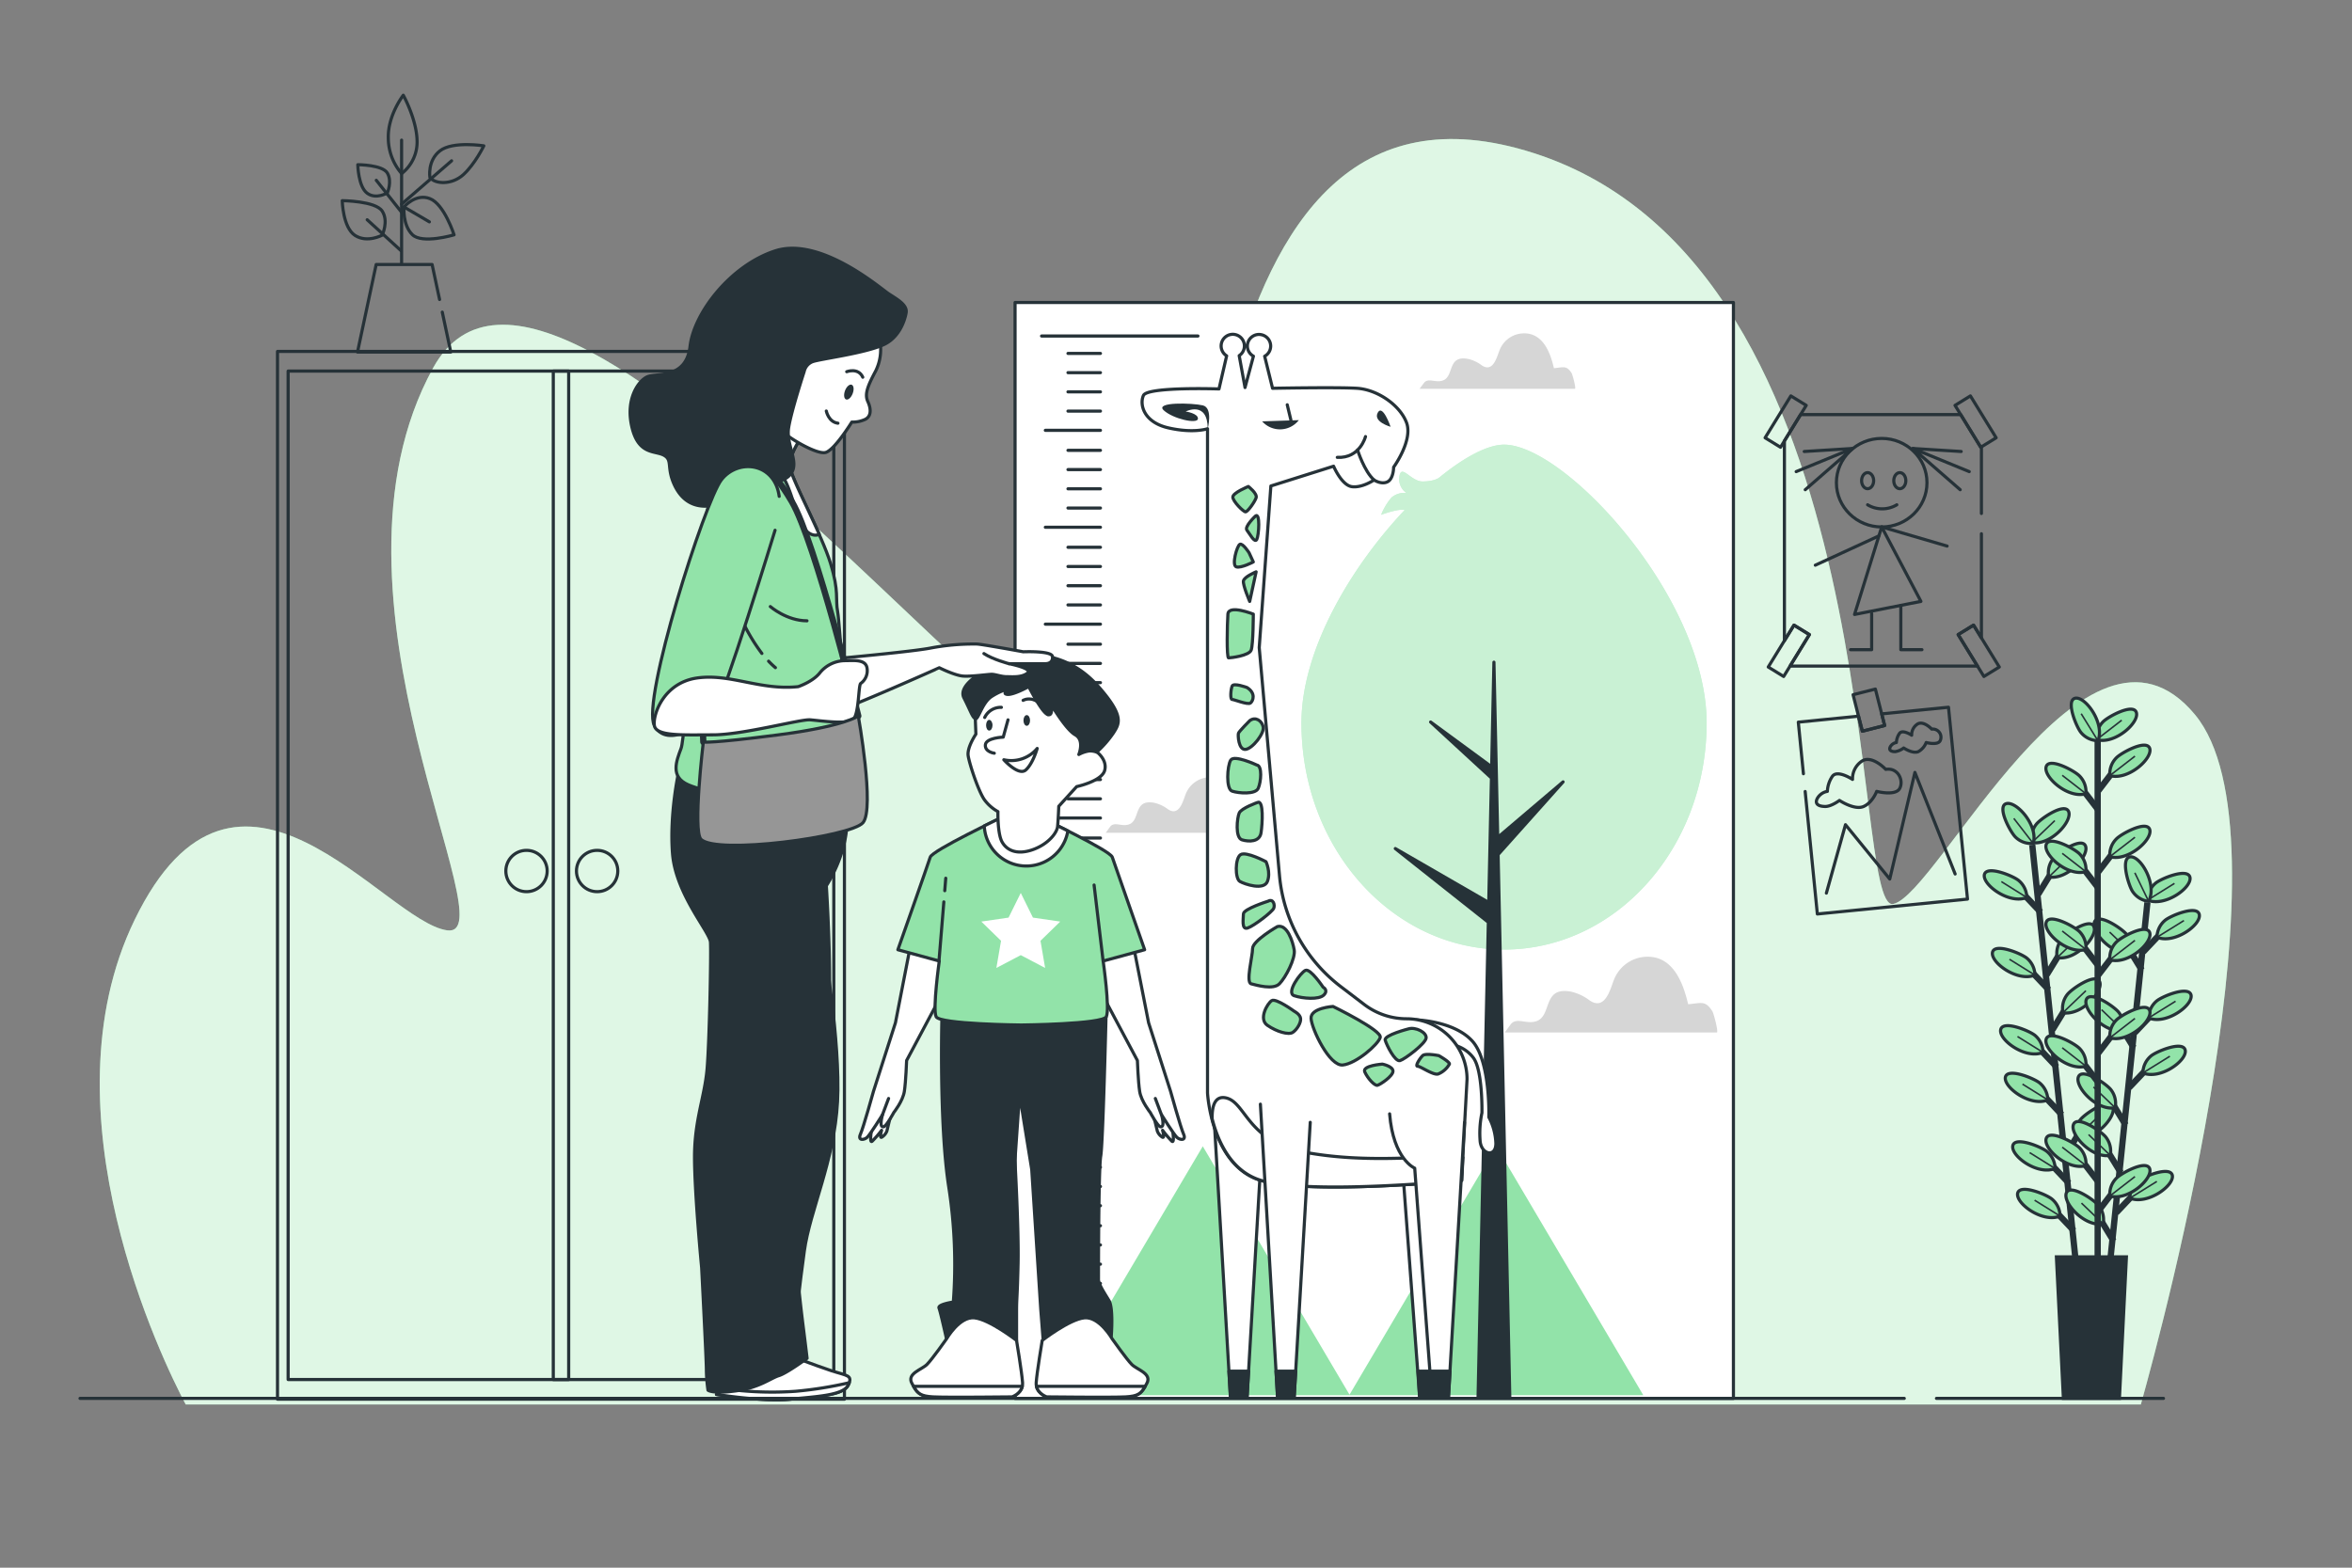 <svg xmlns="http://www.w3.org/2000/svg" viewBox="0 0 750 500"><rect x="0" y="0" width="750" height="500" fill="#808080" stroke="none"/><g id="background-simple"><path d="M682.67,447.93c7.6-27.17,49-181.79,17.26-220-34.79-42-81.87,57.31-96.2,60.38s0-202.63-114.62-239.47S386.77,212.55,368.35,248.37,178,44.72,138.09,117.38s24.56,182.16,4.47,179.34-66.9-70.86-99.64-3.32C13.08,354.94,52,434.3,59.21,447.93Z" style="fill:#92E3A9"></path><path d="M682.67,447.93c7.6-27.17,49-181.79,17.26-220-34.79-42-81.87,57.31-96.2,60.38s0-202.63-114.62-239.47S386.77,212.55,368.35,248.37,178,44.72,138.09,117.38s24.56,182.16,4.47,179.34-66.9-70.86-99.64-3.32C13.08,354.94,52,434.3,59.21,447.93Z" style="fill:#fff;opacity:0.7"></path></g><g id="height-meter"><rect x="323.68" y="96.48" width="229.07" height="349.52" style="fill:#fff;stroke:#263238;stroke-linecap:round;stroke-linejoin:round"></rect><line x1="382" y1="107.17" x2="332.13" y2="107.17" style="fill:none;stroke:#263238;stroke-linecap:round;stroke-linejoin:round"></line><line x1="340.55" y1="112.72" x2="350.91" y2="112.72" style="fill:none;stroke:#263238;stroke-linecap:round;stroke-linejoin:round"></line><line x1="340.55" y1="118.85" x2="350.91" y2="118.85" style="fill:none;stroke:#263238;stroke-linecap:round;stroke-linejoin:round"></line><line x1="340.55" y1="124.98" x2="350.91" y2="124.98" style="fill:none;stroke:#263238;stroke-linecap:round;stroke-linejoin:round"></line><line x1="340.55" y1="131.12" x2="350.91" y2="131.12" style="fill:none;stroke:#263238;stroke-linecap:round;stroke-linejoin:round"></line><line x1="333.33" y1="137.25" x2="350.91" y2="137.25" style="fill:none;stroke:#263238;stroke-linecap:round;stroke-linejoin:round"></line><line x1="340.55" y1="143.63" x2="350.91" y2="143.63" style="fill:none;stroke:#263238;stroke-linecap:round;stroke-linejoin:round"></line><line x1="340.55" y1="149.77" x2="350.91" y2="149.77" style="fill:none;stroke:#263238;stroke-linecap:round;stroke-linejoin:round"></line><line x1="340.55" y1="155.9" x2="350.91" y2="155.9" style="fill:none;stroke:#263238;stroke-linecap:round;stroke-linejoin:round"></line><line x1="340.55" y1="162.03" x2="350.91" y2="162.03" style="fill:none;stroke:#263238;stroke-linecap:round;stroke-linejoin:round"></line><line x1="333.33" y1="168.16" x2="350.91" y2="168.16" style="fill:none;stroke:#263238;stroke-linecap:round;stroke-linejoin:round"></line><line x1="340.55" y1="174.55" x2="350.91" y2="174.55" style="fill:none;stroke:#263238;stroke-linecap:round;stroke-linejoin:round"></line><line x1="340.55" y1="180.68" x2="350.91" y2="180.68" style="fill:none;stroke:#263238;stroke-linecap:round;stroke-linejoin:round"></line><line x1="340.55" y1="186.81" x2="350.91" y2="186.81" style="fill:none;stroke:#263238;stroke-linecap:round;stroke-linejoin:round"></line><line x1="340.55" y1="192.94" x2="350.91" y2="192.94" style="fill:none;stroke:#263238;stroke-linecap:round;stroke-linejoin:round"></line><line x1="333.33" y1="199.07" x2="350.91" y2="199.07" style="fill:none;stroke:#263238;stroke-linecap:round;stroke-linejoin:round"></line><line x1="340.55" y1="205.46" x2="350.91" y2="205.46" style="fill:none;stroke:#263238;stroke-linecap:round;stroke-linejoin:round"></line><line x1="340.55" y1="211.59" x2="350.91" y2="211.59" style="fill:none;stroke:#263238;stroke-linecap:round;stroke-linejoin:round"></line><line x1="340.55" y1="217.72" x2="350.91" y2="217.72" style="fill:none;stroke:#263238;stroke-linecap:round;stroke-linejoin:round"></line><line x1="340.55" y1="223.85" x2="350.91" y2="223.85" style="fill:none;stroke:#263238;stroke-linecap:round;stroke-linejoin:round"></line><line x1="333.33" y1="229.99" x2="350.91" y2="229.99" style="fill:none;stroke:#263238;stroke-linecap:round;stroke-linejoin:round"></line><line x1="340.55" y1="236.37" x2="350.91" y2="236.37" style="fill:none;stroke:#263238;stroke-linecap:round;stroke-linejoin:round"></line><line x1="340.55" y1="242.5" x2="350.91" y2="242.5" style="fill:none;stroke:#263238;stroke-linecap:round;stroke-linejoin:round"></line><line x1="340.55" y1="248.63" x2="350.91" y2="248.63" style="fill:none;stroke:#263238;stroke-linecap:round;stroke-linejoin:round"></line><line x1="340.55" y1="254.77" x2="350.91" y2="254.77" style="fill:none;stroke:#263238;stroke-linecap:round;stroke-linejoin:round"></line><line x1="333.33" y1="260.9" x2="350.91" y2="260.9" style="fill:none;stroke:#263238;stroke-linecap:round;stroke-linejoin:round"></line><line x1="340.55" y1="267.28" x2="350.91" y2="267.28" style="fill:none;stroke:#263238;stroke-linecap:round;stroke-linejoin:round"></line><line x1="340.55" y1="273.42" x2="350.91" y2="273.42" style="fill:none;stroke:#263238;stroke-linecap:round;stroke-linejoin:round"></line><line x1="340.55" y1="279.55" x2="350.91" y2="279.55" style="fill:none;stroke:#263238;stroke-linecap:round;stroke-linejoin:round"></line><line x1="340.55" y1="285.68" x2="350.91" y2="285.68" style="fill:none;stroke:#263238;stroke-linecap:round;stroke-linejoin:round"></line><line x1="333.33" y1="291.81" x2="350.91" y2="291.81" style="fill:none;stroke:#263238;stroke-linecap:round;stroke-linejoin:round"></line><line x1="340.55" y1="298.2" x2="350.91" y2="298.2" style="fill:none;stroke:#263238;stroke-linecap:round;stroke-linejoin:round"></line><line x1="340.55" y1="304.33" x2="350.91" y2="304.33" style="fill:none;stroke:#263238;stroke-linecap:round;stroke-linejoin:round"></line><line x1="340.55" y1="310.46" x2="350.91" y2="310.46" style="fill:none;stroke:#263238;stroke-linecap:round;stroke-linejoin:round"></line><line x1="340.55" y1="316.59" x2="350.91" y2="316.59" style="fill:none;stroke:#263238;stroke-linecap:round;stroke-linejoin:round"></line><line x1="333.33" y1="322.72" x2="350.91" y2="322.72" style="fill:none;stroke:#263238;stroke-linecap:round;stroke-linejoin:round"></line><line x1="340.55" y1="329.11" x2="350.91" y2="329.11" style="fill:none;stroke:#263238;stroke-linecap:round;stroke-linejoin:round"></line><line x1="340.55" y1="335.24" x2="350.91" y2="335.24" style="fill:none;stroke:#263238;stroke-linecap:round;stroke-linejoin:round"></line><line x1="340.55" y1="341.37" x2="350.91" y2="341.37" style="fill:none;stroke:#263238;stroke-linecap:round;stroke-linejoin:round"></line><line x1="340.55" y1="347.5" x2="350.91" y2="347.5" style="fill:none;stroke:#263238;stroke-linecap:round;stroke-linejoin:round"></line><line x1="333.33" y1="353.64" x2="350.91" y2="353.64" style="fill:none;stroke:#263238;stroke-linecap:round;stroke-linejoin:round"></line><line x1="340.55" y1="360.02" x2="350.91" y2="360.02" style="fill:none;stroke:#263238;stroke-linecap:round;stroke-linejoin:round"></line><line x1="340.55" y1="366.15" x2="350.91" y2="366.15" style="fill:none;stroke:#263238;stroke-linecap:round;stroke-linejoin:round"></line><line x1="340.55" y1="372.28" x2="350.91" y2="372.28" style="fill:none;stroke:#263238;stroke-linecap:round;stroke-linejoin:round"></line><line x1="340.55" y1="378.42" x2="350.91" y2="378.42" style="fill:none;stroke:#263238;stroke-linecap:round;stroke-linejoin:round"></line><line x1="333.33" y1="384.55" x2="350.91" y2="384.55" style="fill:none;stroke:#263238;stroke-linecap:round;stroke-linejoin:round"></line><line x1="340.55" y1="390.93" x2="350.91" y2="390.93" style="fill:none;stroke:#263238;stroke-linecap:round;stroke-linejoin:round"></line><line x1="340.55" y1="397.07" x2="350.91" y2="397.07" style="fill:none;stroke:#263238;stroke-linecap:round;stroke-linejoin:round"></line><line x1="340.55" y1="403.2" x2="350.91" y2="403.2" style="fill:none;stroke:#263238;stroke-linecap:round;stroke-linejoin:round"></line><line x1="340.55" y1="409.33" x2="350.91" y2="409.33" style="fill:none;stroke:#263238;stroke-linecap:round;stroke-linejoin:round"></line><line x1="333.33" y1="415.46" x2="350.91" y2="415.46" style="fill:none;stroke:#263238;stroke-linecap:round;stroke-linejoin:round"></line><line x1="340.55" y1="421.85" x2="350.91" y2="421.85" style="fill:none;stroke:#263238;stroke-linecap:round;stroke-linejoin:round"></line><line x1="340.55" y1="427.98" x2="350.91" y2="427.98" style="fill:none;stroke:#263238;stroke-linecap:round;stroke-linejoin:round"></line><line x1="340.55" y1="434.11" x2="350.91" y2="434.11" style="fill:none;stroke:#263238;stroke-linecap:round;stroke-linejoin:round"></line><line x1="340.55" y1="440.24" x2="350.91" y2="440.24" style="fill:none;stroke:#263238;stroke-linecap:round;stroke-linejoin:round"></line><path d="M538.32,320.3c-1.43-5.95-4.61-16.58-14.87-15a11.53,11.53,0,0,0-8.89,7.44c-1.11,2.79-2.74,9.72-7.71,6.3a15.5,15.5,0,0,0-5.79-2.74c-9.39-1.81-6,7.65-11.17,9.41-3.2,1.08-6.4-1.44-8.23,1.08l-1.83,2.52h67.63c.61,0-1-6.14-1.44-6.81C543.78,319,542.5,319.93,538.32,320.3Z" style="fill:#d6d6d6"></path><path d="M495.51,117.43c-1-4.35-3.38-12.14-10.89-11a8.43,8.43,0,0,0-6.51,5.44c-.81,2-2,7.12-5.65,4.62a11.15,11.15,0,0,0-4.24-2c-6.88-1.33-4.37,5.59-8.18,6.88-2.35.8-4.69-1-6,.8L452.67,124h49.54c.44,0-.75-4.49-1.06-5C499.51,116.45,498.57,117.17,495.51,117.43Z" style="fill:#d6d6d6"></path><path d="M395.43,259c-1.05-4.36-3.38-12.15-10.89-11a8.45,8.45,0,0,0-6.52,5.45c-.81,2.05-2,7.12-5.64,4.61a11.45,11.45,0,0,0-4.24-2c-6.88-1.33-4.37,5.6-8.19,6.89-2.34.79-4.68-1.06-6,.79l-1.34,1.85h49.53c.45,0-.74-4.5-1.06-5C399.43,258,398.49,258.74,395.43,259Z" style="fill:#d6d6d6"></path><polygon points="477.12 365.6 430.33 444.82 383.54 365.6 336.64 445 430.23 445 430.44 445 524.02 445 477.12 365.6" style="fill:#92E3A9"></polygon><path d="M479.61,141.82c-5.22,0-12.73,4-20.79,10.6,0,0-1.54,1.14-5.21,1.14s-6.6-5.5-7.34-1.84a5.36,5.36,0,0,0,2.21,5.51,6.31,6.31,0,0,0-4.77,1.46,20,20,0,0,0-3.3,5.5s5.49-2.05,7.5-1.52C431,180.57,415,207.11,415,230.58c0,39.91,28.93,72.27,64.61,72.27s64.6-32.36,64.6-72.27S499.1,141.82,479.61,141.82Z" style="fill:#92E3A9"></path><path d="M479.61,141.82c-5.22,0-12.73,4-20.79,10.6,0,0-1.54,1.14-5.21,1.14s-6.6-5.5-7.34-1.84a5.36,5.36,0,0,0,2.21,5.51,6.31,6.31,0,0,0-4.77,1.46,20,20,0,0,0-3.3,5.5s5.49-2.05,7.5-1.52C431,180.57,415,207.11,415,230.58c0,39.91,28.93,72.27,64.61,72.27s64.6-32.36,64.6-72.27S499.1,141.82,479.61,141.82Z" style="fill:#fff;opacity:0.5"></path><polygon points="498.43 249.37 477.59 267.09 476.38 211.2 475.66 244.58 456.19 230.28 475.59 248.14 474.73 287.85 444.93 270.64 474.6 294.14 471.32 445.79 481.44 445.79 477.71 272.56 498.43 249.37" style="fill:#263238;stroke:#263238;stroke-linecap:round;stroke-linejoin:round"></polygon><path d="M463.1,358,458,445.79h-5.29l-5.47-73.26s-6.84-2.79-8-17.33" style="fill:#fff;stroke:#263238;stroke-linecap:round;stroke-linejoin:round"></path><polygon points="452.19 437.32 452.68 445.79 457.97 445.79 458.46 437.32 452.19 437.32" style="fill:#263238;stroke:#263238;stroke-linecap:round;stroke-linejoin:round"></polygon><path d="M451.55,325.28s12,.28,17.89,6.71,5.32,24.33,5.32,24.33A19,19,0,0,1,477,364.7c0,4.48-4.47,3.64-5-.56a31.21,31.21,0,0,1,.56-9.22s.28-13.7-2.8-17.62a11,11,0,0,0-7.27-4.19S457.7,326.12,451.55,325.28Z" style="fill:#fff;stroke:#263238;stroke-linecap:round;stroke-linejoin:round"></path><polyline points="402.79 357.95 397.65 445.79 392.37 445.79 386.89 352.16" style="fill:#fff;stroke:#263238;stroke-linecap:round;stroke-linejoin:round"></polyline><polygon points="391.87 437.32 392.37 445.79 397.65 445.79 398.15 437.32 391.87 437.32" style="fill:#263238;stroke:#263238;stroke-linecap:round;stroke-linejoin:round"></polygon><path d="M435,320.35l-7.47-5.69A50.17,50.17,0,0,1,408,279.24l-6.46-72.68L405.25,155l20-6.31s2.59,6.15,5.9,6.54,7-2.14,7-2.14,2.34,1.56,4.29.58S444.4,149,444.4,149s6.24-8.58,4.1-14.23-9.36-10.54-15.8-10.93-26.91,0-26.91,0l-2.52-10.22a3.7,3.7,0,0,0-1.1-6.88,3.69,3.69,0,0,0-2.48,6.86l-2.68,10-1.86-10.17a3.71,3.71,0,1,0-4,.06l-2.44,10.56s-22.8-.78-24.09,2.07,0,8.55,8,10.36,12.43.26,12.43.26V348.6s1.2,23.15,17,27.88,64,0,64,0l1.76-32.27a19.29,19.29,0,0,0-19.29-19.28h0A22.32,22.32,0,0,1,435,320.35Z" style="fill:#fff;stroke:#263238;stroke-linecap:round;stroke-linejoin:round"></path><path d="M385.11,136.78s1.76-6.71-1.56-7.49-15.4-1.17-12.48,1.56,10.73,4.49,10.92,2.74-3.9-2.35-3.9-2.35S385.11,127.69,385.11,136.78Z" style="fill:#263238"></path><line x1="410.47" y1="129.1" x2="411.64" y2="133.98" style="fill:none;stroke:#263238;stroke-linecap:round;stroke-linejoin:round"></line><path d="M414.17,134l-11.7.39a7.62,7.62,0,0,0,11.7-.39Z" style="fill:#263238"></path><path d="M435.43,139.24s-1.75,7-9,6.63" style="fill:none;stroke:#263238;stroke-linecap:round;stroke-linejoin:round"></path><path d="M432.9,143.53s2.14,6.83,5.26,9.56" style="fill:none;stroke:#263238;stroke-linecap:round;stroke-linejoin:round"></path><path d="M443.43,136.12s-2.54-7.41-4.1-4.49S443.43,136.12,443.43,136.12Z" style="fill:#263238"></path><path d="M466.49,369.17a30.91,30.91,0,0,0-4-.27c-10.62,0-28,2-46.41-1.4s-18.73-15.94-25.16-17.34c-3.79-.82-4.47,3.21-4.39,6.66,1.82,7.14,6,16.79,15.6,19.66,15.78,4.74,64,0,64,0Z" style="fill:#fff;stroke:#263238;stroke-linecap:round;stroke-linejoin:round"></path><polyline points="417.81 357.95 412.67 445.79 407.39 445.79 401.91 352.16" style="fill:#fff;stroke:#263238;stroke-linecap:round;stroke-linejoin:round"></polyline><polygon points="406.89 437.32 407.39 445.79 412.67 445.79 413.17 437.32 406.89 437.32" style="fill:#263238;stroke:#263238;stroke-linecap:round;stroke-linejoin:round"></polygon><path d="M467,358l-5.14,87.84H456.6l-5.48-73.26s-6.84-2.79-8-17.33" style="fill:#fff;stroke:#263238;stroke-linecap:round;stroke-linejoin:round"></path><polygon points="456.1 437.32 456.6 445.79 461.88 445.79 462.38 437.32 456.1 437.32" style="fill:#263238;stroke:#263238;stroke-linecap:round;stroke-linejoin:round"></polygon><path d="M398.07,155.16s-4.95,2-4.95,3.37,3.38,4.72,4.05,4.72,2.93-3.14,3.38-4.49S398.07,155.16,398.07,155.16Z" style="fill:#92E3A9;stroke:#263238;stroke-linecap:round;stroke-linejoin:round"></path><path d="M400.32,164.6s-3.6,3.38-2.7,4.5,2.48,4.28,3.15,2.93S401.9,163.25,400.32,164.6Z" style="fill:#92E3A9;stroke:#263238;stroke-linecap:round;stroke-linejoin:round"></path><path d="M398.3,176.3s-2-3.15-2.93-2.7-2.7,6.75-1.12,7.2,5.4-1.57,5.4-1.57Z" style="fill:#92E3A9;stroke:#263238;stroke-linecap:round;stroke-linejoin:round"></path><path d="M400.55,182.38s-3.83,1.57-4.05,2.92,2,6.52,2,6.52Z" style="fill:#92E3A9;stroke:#263238;stroke-linecap:round;stroke-linejoin:round"></path><path d="M399.65,195.87s-7.88-3.15-8.1,0-.45,13.95.22,13.95,6.53-.67,7.2-2.47S399.65,195.87,399.65,195.87Z" style="fill:#92E3A9;stroke:#263238;stroke-linecap:round;stroke-linejoin:round"></path><path d="M397.62,219.27s-4.27-1.58-4.72-.45-.68,4.27,0,4.27,5,1.8,5.85,1.13S400.55,221.07,397.62,219.27Z" style="fill:#92E3A9;stroke:#263238;stroke-linecap:round;stroke-linejoin:round"></path><path d="M398.52,229.84s-3.37,3.38-3.6,4,0,5.4,2.25,5.17,6.08-5.17,5.63-7.19S400.32,228.49,398.52,229.84Z" style="fill:#92E3A9;stroke:#263238;stroke-linecap:round;stroke-linejoin:round"></path><path d="M400.77,244s-7.2-3.37-8.32-1.57-1.58,9.22.45,9.9,7.42,1.12,8.32-.9S402.57,244.24,400.77,244Z" style="fill:#92E3A9;stroke:#263238;stroke-linecap:round;stroke-linejoin:round"></path><path d="M401,255.94s-5.18,1.8-5.85,3.37-1.35,7.87.9,8.55,5.62.67,6.07-2.25S403,255,401,255.94Z" style="fill:#92E3A9;stroke:#263238;stroke-linecap:round;stroke-linejoin:round"></path><path d="M403.7,274.83s-6.3-3.37-8.1-2.25-1.8,7.65-.23,8.55,7.65,2.93,8.78,0S403.7,274.83,403.7,274.83Z" style="fill:#92E3A9;stroke:#263238;stroke-linecap:round;stroke-linejoin:round"></path><path d="M404.37,287.43s-7.87,2.47-7.87,4.05-.68,5.17,1.35,4.5,7.87-5.18,8.32-6.3S406,286.53,404.37,287.43Z" style="fill:#92E3A9;stroke:#263238;stroke-linecap:round;stroke-linejoin:round"></path><path d="M407.3,295.53s-7.88,4.5-7.88,7-2.25,10.8-.45,11.25,7,2,9,0,5.17-8.1,4.72-10.8S410.44,294.63,407.3,295.53Z" style="fill:#92E3A9;stroke:#263238;stroke-linecap:round;stroke-linejoin:round"></path><path d="M421.92,314.87s-4.05-6.07-5.63-5.39-6.3,7.19-3.6,8.09,7.88,1.35,9.45-.22S421.92,314.87,421.92,314.87Z" style="fill:#92E3A9;stroke:#263238;stroke-linecap:round;stroke-linejoin:round"></path><path d="M425.07,321s-7.2.45-7,3.82,5.85,15.3,10.13,14.85,11.24-6.52,11.92-8.77S425.07,321,425.07,321Z" style="fill:#92E3A9;stroke:#263238;stroke-linecap:round;stroke-linejoin:round"></path><path d="M412.69,322.52s-5.84-4.27-7.19-3.37-4.28,5.85-1.35,7.87,6.74,3.15,8.09,2.25,2.7-3.15,2.48-4.5S412.69,322.52,412.69,322.52Z" style="fill:#92E3A9;stroke:#263238;stroke-linecap:round;stroke-linejoin:round"></path><path d="M449.14,328.15s-7.88,2-7.43,3.6,3.15,7,4.73,6.52,8.1-5.4,8.32-7.2S451.39,327.47,449.14,328.15Z" style="fill:#92E3A9;stroke:#263238;stroke-linecap:round;stroke-linejoin:round"></path><path d="M458.81,336.69s-4.27-.89-5.17,0-2.48,3.38-1.58,3.38,4.95,2.92,6.53,2.47a7.23,7.23,0,0,0,3.59-3.15C462.41,338.72,458.81,336.69,458.81,336.69Z" style="fill:#92E3A9;stroke:#263238;stroke-linecap:round;stroke-linejoin:round"></path><path d="M440.81,339.39s-6.52.45-5.62,2.48,3.15,4.5,4.05,4.27,4.95-2.92,4.95-4.5S440.81,339.39,440.81,339.39Z" style="fill:#92E3A9;stroke:#263238;stroke-linecap:round;stroke-linejoin:round"></path></g><g id="Plant"><line x1="648.04" y1="269.46" x2="661.96" y2="402.88" style="fill:none;stroke:#263238;stroke-miterlimit:10;stroke-width:2px"></line><line x1="659.72" y1="377.35" x2="653.41" y2="370.68" style="fill:none;stroke:#263238;stroke-miterlimit:10;stroke-width:2px"></line><path d="M655.32,372.68a7.14,7.14,0,0,0-2.51-5.35c-1.62-1.45-10.15-5-10.95-2C641,368.56,649.7,375,655.32,372.68Z" style="fill:#92E3A9;stroke:#263238;stroke-miterlimit:10"></path><line x1="655.32" y1="372.68" x2="647.21" y2="367.62" style="fill:none;stroke:#263238;stroke-miterlimit:10;stroke-width:0.5px"></line><line x1="661.3" y1="392.52" x2="654.99" y2="385.86" style="fill:none;stroke:#263238;stroke-miterlimit:10;stroke-width:2px"></line><path d="M656.91,387.86a7.17,7.17,0,0,0-2.51-5.36c-1.62-1.45-10.15-5-11-2C642.56,383.74,651.29,390.15,656.91,387.86Z" style="fill:#92E3A9;stroke:#263238;stroke-miterlimit:10"></path><line x1="656.91" y1="387.86" x2="648.79" y2="382.8" style="fill:none;stroke:#263238;stroke-miterlimit:10;stroke-width:0.5px"></line><line x1="655.85" y1="340.32" x2="649.54" y2="333.66" style="fill:none;stroke:#263238;stroke-miterlimit:10;stroke-width:2px"></line><path d="M651.46,335.65A7.14,7.14,0,0,0,649,330.3c-1.62-1.45-10.15-5-11-2C637.11,331.53,645.84,338,651.46,335.65Z" style="fill:#92E3A9;stroke:#263238;stroke-miterlimit:10"></path><line x1="651.46" y1="335.65" x2="643.34" y2="330.59" style="fill:none;stroke:#263238;stroke-miterlimit:10;stroke-width:0.5px"></line><line x1="657.44" y1="355.5" x2="651.13" y2="348.83" style="fill:none;stroke:#263238;stroke-miterlimit:10;stroke-width:2px"></line><path d="M653,350.83a7.17,7.17,0,0,0-2.51-5.36c-1.62-1.44-10.15-5-11-2C638.69,346.71,647.42,353.12,653,350.83Z" style="fill:#92E3A9;stroke:#263238;stroke-miterlimit:10"></path><line x1="653.04" y1="350.83" x2="644.93" y2="345.77" style="fill:none;stroke:#263238;stroke-miterlimit:10;stroke-width:0.5px"></line><line x1="653.28" y1="315.67" x2="646.97" y2="309.01" style="fill:none;stroke:#263238;stroke-miterlimit:10;stroke-width:2px"></line><path d="M648.89,311a7.15,7.15,0,0,0-2.51-5.35c-1.63-1.45-10.15-5-11-2C634.54,306.89,643.27,313.3,648.89,311Z" style="fill:#92E3A9;stroke:#263238;stroke-miterlimit:10"></path><line x1="648.89" y1="311" x2="640.77" y2="305.95" style="fill:none;stroke:#263238;stroke-miterlimit:10;stroke-width:0.5px"></line><line x1="650.7" y1="290.92" x2="644.39" y2="284.25" style="fill:none;stroke:#263238;stroke-miterlimit:10;stroke-width:2px"></line><path d="M646.3,286.25a7.17,7.17,0,0,0-2.51-5.36c-1.62-1.44-10.15-5-11-2C632,282.13,640.68,288.54,646.3,286.25Z" style="fill:#92E3A9;stroke:#263238;stroke-miterlimit:10"></path><line x1="646.3" y1="286.25" x2="638.19" y2="281.19" style="fill:none;stroke:#263238;stroke-miterlimit:10;stroke-width:0.5px"></line><line x1="658.66" y1="368.37" x2="663.46" y2="360.55" style="fill:none;stroke:#263238;stroke-miterlimit:10;stroke-width:2px"></line><path d="M662,362.9a7.17,7.17,0,0,1,1.36-5.76c1.28-1.75,8.89-7,10.3-4.25C675.18,355.9,668,364,662,362.9Z" style="fill:#92E3A9;stroke:#263238;stroke-miterlimit:10"></path><line x1="661.99" y1="362.9" x2="669.3" y2="355.91" style="fill:none;stroke:#263238;stroke-miterlimit:10;stroke-width:0.5px"></line><line x1="654.49" y1="328.44" x2="659.29" y2="320.62" style="fill:none;stroke:#263238;stroke-miterlimit:10;stroke-width:2px"></line><path d="M657.83,323a7.14,7.14,0,0,1,1.35-5.76c1.29-1.75,8.89-7,10.3-4.25C671,316,663.8,324.05,657.83,323Z" style="fill:#92E3A9;stroke:#263238;stroke-miterlimit:10"></path><line x1="657.83" y1="322.97" x2="665.14" y2="315.98" style="fill:none;stroke:#263238;stroke-miterlimit:10;stroke-width:0.5px"></line><line x1="652.66" y1="310.89" x2="657.46" y2="303.07" style="fill:none;stroke:#263238;stroke-miterlimit:10;stroke-width:2px"></line><path d="M656,305.42a7.17,7.17,0,0,1,1.36-5.76c1.28-1.75,8.89-7,10.3-4.25C669.18,298.42,662,306.5,656,305.42Z" style="fill:#92E3A9;stroke:#263238;stroke-miterlimit:10"></path><line x1="655.99" y1="305.42" x2="663.3" y2="298.43" style="fill:none;stroke:#263238;stroke-miterlimit:10;stroke-width:0.5px"></line><line x1="649.97" y1="285.17" x2="654.77" y2="277.34" style="fill:none;stroke:#263238;stroke-miterlimit:10;stroke-width:2px"></line><path d="M653.31,279.69a7.14,7.14,0,0,1,1.35-5.76c1.29-1.75,8.89-7,10.3-4.25C666.5,272.7,659.28,280.78,653.31,279.69Z" style="fill:#92E3A9;stroke:#263238;stroke-miterlimit:10"></path><line x1="653.31" y1="279.69" x2="660.62" y2="272.71" style="fill:none;stroke:#263238;stroke-miterlimit:10;stroke-width:0.5px"></line><path d="M647.92,268.72a7.18,7.18,0,0,1,1.35-5.76c1.29-1.75,8.89-7,10.31-4.25C661.11,261.73,653.9,269.81,647.92,268.72Z" style="fill:#92E3A9;stroke:#263238;stroke-miterlimit:10"></path><line x1="647.92" y1="268.72" x2="655.23" y2="261.73" style="fill:none;stroke:#263238;stroke-miterlimit:10;stroke-width:0.5px"></line><path d="M648.35,269a7.17,7.17,0,0,1-5.59-1.95c-1.6-1.46-6-9.57-3.14-10.69C642.77,255.17,650.05,263.19,648.35,269Z" style="fill:#92E3A9;stroke:#263238;stroke-miterlimit:10"></path><line x1="648.35" y1="269.02" x2="642.16" y2="261.02" style="fill:none;stroke:#263238;stroke-miterlimit:10;stroke-width:0.5px"></line><line x1="684.76" y1="287.84" x2="670.92" y2="421.27" style="fill:none;stroke:#263238;stroke-miterlimit:10;stroke-width:2px"></line><line x1="673.98" y1="395.82" x2="669.18" y2="387.99" style="fill:none;stroke:#263238;stroke-miterlimit:10;stroke-width:2px"></line><path d="M670.64,390.34a7.12,7.12,0,0,0-1.35-5.75c-1.29-1.75-8.9-7-10.31-4.25C657.45,383.36,664.67,391.43,670.64,390.34Z" style="fill:#92E3A9;stroke:#263238;stroke-miterlimit:10"></path><line x1="670.64" y1="390.34" x2="663.74" y2="383.72" style="fill:none;stroke:#263238;stroke-miterlimit:10;stroke-width:0.5px"></line><line x1="677.82" y1="358.79" x2="673.02" y2="350.96" style="fill:none;stroke:#263238;stroke-miterlimit:10;stroke-width:2px"></line><path d="M674.48,353.31a7.12,7.12,0,0,0-1.35-5.75c-1.29-1.75-8.9-7-10.31-4.25C661.29,346.33,668.51,354.4,674.48,353.31Z" style="fill:#92E3A9;stroke:#263238;stroke-miterlimit:10"></path><line x1="674.48" y1="353.31" x2="667.58" y2="346.69" style="fill:none;stroke:#263238;stroke-miterlimit:10;stroke-width:0.5px"></line><line x1="676.25" y1="373.96" x2="671.44" y2="366.14" style="fill:none;stroke:#263238;stroke-miterlimit:10;stroke-width:2px"></line><path d="M672.91,368.49a7.17,7.17,0,0,0-1.36-5.76c-1.28-1.75-8.89-7-10.3-4.24C659.72,361.5,666.94,369.58,672.91,368.49Z" style="fill:#92E3A9;stroke:#263238;stroke-miterlimit:10"></path><line x1="672.91" y1="368.49" x2="666.01" y2="361.87" style="fill:none;stroke:#263238;stroke-miterlimit:10;stroke-width:0.5px"></line><line x1="680.38" y1="334.14" x2="675.58" y2="326.31" style="fill:none;stroke:#263238;stroke-miterlimit:10;stroke-width:2px"></line><path d="M677,328.66a7.12,7.12,0,0,0-1.35-5.75c-1.29-1.75-8.9-7-10.31-4.25C663.85,321.68,671.07,329.75,677,328.66Z" style="fill:#92E3A9;stroke:#263238;stroke-miterlimit:10"></path><line x1="677.04" y1="328.66" x2="670.14" y2="322.04" style="fill:none;stroke:#263238;stroke-miterlimit:10;stroke-width:0.5px"></line><line x1="682.95" y1="309.38" x2="678.15" y2="301.56" style="fill:none;stroke:#263238;stroke-miterlimit:10;stroke-width:2px"></line><path d="M679.61,303.91a7.17,7.17,0,0,0-1.36-5.76c-1.28-1.75-8.89-7-10.3-4.25C666.42,296.92,673.64,305,679.61,303.91Z" style="fill:#92E3A9;stroke:#263238;stroke-miterlimit:10"></path><line x1="679.61" y1="303.91" x2="672.71" y2="297.28" style="fill:none;stroke:#263238;stroke-miterlimit:10;stroke-width:0.5px"></line><line x1="674.79" y1="386.81" x2="681.1" y2="380.14" style="fill:none;stroke:#263238;stroke-miterlimit:10;stroke-width:2px"></line><path d="M679.18,382.14a7.14,7.14,0,0,1,2.51-5.35c1.62-1.45,10.15-5,11-2C693.53,378,684.8,384.44,679.18,382.14Z" style="fill:#92E3A9;stroke:#263238;stroke-miterlimit:10"></path><line x1="679.18" y1="382.14" x2="687.77" y2="376.81" style="fill:none;stroke:#263238;stroke-miterlimit:10;stroke-width:0.5px"></line><line x1="678.93" y1="346.88" x2="685.24" y2="340.21" style="fill:none;stroke:#263238;stroke-miterlimit:10;stroke-width:2px"></line><path d="M683.33,342.21a7.12,7.12,0,0,1,2.51-5.36c1.61-1.44,10.14-5,10.95-2C697.67,338.08,689,344.5,683.33,342.21Z" style="fill:#92E3A9;stroke:#263238;stroke-miterlimit:10"></path><line x1="683.33" y1="342.21" x2="691.92" y2="336.88" style="fill:none;stroke:#263238;stroke-miterlimit:10;stroke-width:0.5px"></line><line x1="680.76" y1="329.33" x2="687.06" y2="322.66" style="fill:none;stroke:#263238;stroke-miterlimit:10;stroke-width:2px"></line><path d="M685.15,324.66a7.12,7.12,0,0,1,2.51-5.36c1.62-1.44,10.14-5,11-2C699.49,320.53,690.77,327,685.15,324.66Z" style="fill:#92E3A9;stroke:#263238;stroke-miterlimit:10"></path><line x1="685.15" y1="324.66" x2="693.74" y2="319.33" style="fill:none;stroke:#263238;stroke-miterlimit:10;stroke-width:0.5px"></line><line x1="683.42" y1="303.6" x2="689.73" y2="296.93" style="fill:none;stroke:#263238;stroke-miterlimit:10;stroke-width:2px"></line><path d="M687.82,298.93a7.1,7.1,0,0,1,2.51-5.35c1.62-1.45,10.14-5,10.95-2C702.16,294.81,693.44,301.23,687.82,298.93Z" style="fill:#92E3A9;stroke:#263238;stroke-miterlimit:10"></path><line x1="687.82" y1="298.93" x2="696.41" y2="293.6" style="fill:none;stroke:#263238;stroke-miterlimit:10;stroke-width:0.5px"></line><path d="M684.8,287.09a7.17,7.17,0,0,1,2.51-5.36c1.62-1.45,10.15-5,11-2C699.15,283,690.42,289.38,684.8,287.09Z" style="fill:#92E3A9;stroke:#263238;stroke-miterlimit:10"></path><line x1="684.8" y1="287.09" x2="693.39" y2="281.75" style="fill:none;stroke:#263238;stroke-miterlimit:10;stroke-width:0.5px"></line><path d="M685.15,287.47a7.15,7.15,0,0,1-5.06-3.06c-1.27-1.76-4-10.62-.88-11.11C682.55,272.77,688,282.12,685.15,287.47Z" style="fill:#92E3A9;stroke:#263238;stroke-miterlimit:10"></path><line x1="685.15" y1="287.47" x2="680.75" y2="278.37" style="fill:none;stroke:#263238;stroke-miterlimit:10;stroke-width:0.5px"></line><line x1="668.9" y1="233.5" x2="668.9" y2="402.24" style="fill:none;stroke:#263238;stroke-miterlimit:10;stroke-width:2px"></line><line x1="669.03" y1="376.86" x2="663.45" y2="369.58" style="fill:none;stroke:#263238;stroke-miterlimit:10;stroke-width:2px"></line><path d="M665.15,371.76a7.15,7.15,0,0,0-1.95-5.58c-1.46-1.61-9.57-6.06-10.68-3.16C651.3,366.18,659.32,373.46,665.15,371.76Z" style="fill:#92E3A9;stroke:#263238;stroke-miterlimit:10"></path><line x1="665.15" y1="371.76" x2="657.6" y2="365.89" style="fill:none;stroke:#263238;stroke-miterlimit:10;stroke-width:0.5px"></line><line x1="669.03" y1="345.16" x2="663.45" y2="337.87" style="fill:none;stroke:#263238;stroke-miterlimit:10;stroke-width:2px"></line><path d="M665.15,340.05a7.15,7.15,0,0,0-1.95-5.58c-1.46-1.61-9.57-6.06-10.68-3.16C651.3,334.47,659.32,341.75,665.15,340.05Z" style="fill:#92E3A9;stroke:#263238;stroke-miterlimit:10"></path><line x1="665.15" y1="340.05" x2="657.6" y2="334.18" style="fill:none;stroke:#263238;stroke-miterlimit:10;stroke-width:0.5px"></line><line x1="669.03" y1="307.93" x2="663.45" y2="300.64" style="fill:none;stroke:#263238;stroke-miterlimit:10;stroke-width:2px"></line><path d="M665.15,302.83a7.17,7.17,0,0,0-1.95-5.59c-1.46-1.61-9.57-6.06-10.68-3.16C651.3,297.24,659.32,304.53,665.15,302.83Z" style="fill:#92E3A9;stroke:#263238;stroke-miterlimit:10"></path><line x1="665.15" y1="302.83" x2="657.6" y2="296.95" style="fill:none;stroke:#263238;stroke-miterlimit:10;stroke-width:0.5px"></line><line x1="669.03" y1="283.14" x2="663.45" y2="275.86" style="fill:none;stroke:#263238;stroke-miterlimit:10;stroke-width:2px"></line><path d="M665.15,278a7.15,7.15,0,0,0-1.95-5.58c-1.46-1.61-9.57-6.06-10.68-3.16C651.3,272.46,659.32,279.74,665.15,278Z" style="fill:#92E3A9;stroke:#263238;stroke-miterlimit:10"></path><line x1="665.15" y1="278.04" x2="657.6" y2="272.17" style="fill:none;stroke:#263238;stroke-miterlimit:10;stroke-width:0.5px"></line><line x1="669.03" y1="258.25" x2="663.45" y2="250.97" style="fill:none;stroke:#263238;stroke-miterlimit:10;stroke-width:2px"></line><path d="M665.15,253.15a7.15,7.15,0,0,0-1.95-5.58c-1.46-1.61-9.57-6.06-10.68-3.16C651.3,247.57,659.32,254.85,665.15,253.15Z" style="fill:#92E3A9;stroke:#263238;stroke-miterlimit:10"></path><line x1="665.15" y1="253.15" x2="657.6" y2="247.28" style="fill:none;stroke:#263238;stroke-miterlimit:10;stroke-width:0.5px"></line><line x1="668.91" y1="386.55" x2="674.5" y2="379.26" style="fill:none;stroke:#263238;stroke-miterlimit:10;stroke-width:2px"></line><path d="M672.79,381.45a7.17,7.17,0,0,1,2-5.59c1.46-1.61,9.57-6.06,10.68-3.16C686.64,375.86,678.62,383.15,672.79,381.45Z" style="fill:#92E3A9;stroke:#263238;stroke-miterlimit:10"></path><line x1="672.79" y1="381.45" x2="680.79" y2="375.26" style="fill:none;stroke:#263238;stroke-miterlimit:10;stroke-width:0.5px"></line><line x1="668.91" y1="336.12" x2="674.5" y2="328.83" style="fill:none;stroke:#263238;stroke-miterlimit:10;stroke-width:2px"></line><path d="M672.79,331a7.17,7.17,0,0,1,2-5.59c1.46-1.61,9.57-6.06,10.68-3.16C686.64,325.43,678.62,332.72,672.79,331Z" style="fill:#92E3A9;stroke:#263238;stroke-miterlimit:10"></path><line x1="672.79" y1="331.02" x2="680.79" y2="324.82" style="fill:none;stroke:#263238;stroke-miterlimit:10;stroke-width:0.5px"></line><line x1="668.91" y1="311.22" x2="674.5" y2="303.94" style="fill:none;stroke:#263238;stroke-miterlimit:10;stroke-width:2px"></line><path d="M672.79,306.12a7.15,7.15,0,0,1,2-5.58c1.46-1.61,9.57-6.06,10.68-3.16C686.64,300.54,678.62,307.82,672.79,306.12Z" style="fill:#92E3A9;stroke:#263238;stroke-miterlimit:10"></path><line x1="672.79" y1="306.12" x2="680.79" y2="299.93" style="fill:none;stroke:#263238;stroke-miterlimit:10;stroke-width:0.5px"></line><line x1="668.91" y1="278.32" x2="674.5" y2="271.04" style="fill:none;stroke:#263238;stroke-miterlimit:10;stroke-width:2px"></line><path d="M672.79,273.22a7.15,7.15,0,0,1,2-5.58c1.46-1.61,9.57-6.06,10.68-3.16C686.64,267.64,678.62,274.92,672.79,273.22Z" style="fill:#92E3A9;stroke:#263238;stroke-miterlimit:10"></path><line x1="672.79" y1="273.22" x2="680.79" y2="267.03" style="fill:none;stroke:#263238;stroke-miterlimit:10;stroke-width:0.5px"></line><line x1="668.91" y1="252.46" x2="674.5" y2="245.17" style="fill:none;stroke:#263238;stroke-miterlimit:10;stroke-width:2px"></line><path d="M672.79,247.36a7.17,7.17,0,0,1,2-5.59c1.46-1.6,9.57-6.06,10.68-3.15C686.64,241.77,678.62,249.06,672.79,247.36Z" style="fill:#92E3A9;stroke:#263238;stroke-miterlimit:10"></path><line x1="672.79" y1="247.36" x2="680.79" y2="241.17" style="fill:none;stroke:#263238;stroke-miterlimit:10;stroke-width:0.5px"></line><path d="M668.57,235.89a7.17,7.17,0,0,1,1.95-5.59c1.46-1.61,9.57-6.06,10.68-3.16C682.42,230.3,674.4,237.59,668.57,235.89Z" style="fill:#92E3A9;stroke:#263238;stroke-miterlimit:10"></path><line x1="668.57" y1="235.89" x2="676.57" y2="229.7" style="fill:none;stroke:#263238;stroke-miterlimit:10;stroke-width:0.5px"></line><path d="M669,236.23a7.13,7.13,0,0,1-5.35-2.52c-1.44-1.62-5-10.15-2-11C664.86,221.88,671.27,230.61,669,236.23Z" style="fill:#92E3A9;stroke:#263238;stroke-miterlimit:10"></path><line x1="668.96" y1="236.23" x2="663.65" y2="227.63" style="fill:none;stroke:#263238;stroke-miterlimit:10;stroke-width:0.5px"></line><polygon points="675.84 446 657.97 446 655.74 400.87 678.07 400.87 675.84 446" style="fill:#263238;stroke:#263238;stroke-miterlimit:10"></polygon></g><g id="Cabinet"><rect x="88.49" y="112.08" width="180.78" height="334.18" style="fill:none;stroke:#263238;stroke-linecap:round;stroke-linejoin:round"></rect><rect x="91.88" y="118.35" width="174" height="321.64" style="fill:none;stroke:#263238;stroke-linecap:round;stroke-linejoin:round"></rect><rect x="176.43" y="118.35" width="4.91" height="321.64" style="fill:none;stroke:#263238;stroke-linecap:round;stroke-linejoin:round"></rect><circle cx="167.89" cy="277.8" r="6.59" style="fill:none;stroke:#263238;stroke-linecap:round;stroke-linejoin:round"></circle><circle cx="190.41" cy="277.8" r="6.59" style="fill:none;stroke:#263238;stroke-linecap:round;stroke-linejoin:round"></circle><polyline points="140.17 95.52 137.79 84.36 119.95 84.36 114 112.28 143.74 112.28 141.03 99.55" style="fill:none;stroke:#263238;stroke-linecap:round;stroke-linejoin:round"></polyline><line x1="128.06" y1="83.96" x2="128.06" y2="44.69" style="fill:none;stroke:#263238;stroke-linecap:round;stroke-linejoin:round"></line><line x1="128.07" y1="65.1" x2="144" y2="51.29" style="fill:none;stroke:#263238;stroke-linecap:round;stroke-linejoin:round"></line><path d="M128.07,55.36A17.42,17.42,0,0,1,123.82,44c-.18-7.26,4.78-13.63,4.78-13.63S132.85,38,133,44.92A12.78,12.78,0,0,1,128.07,55.36Z" style="fill:none;stroke:#263238;stroke-linecap:round;stroke-linejoin:round"></path><path d="M137.09,56.6s-.88-5.31,3.19-8.49,14-1.6,14-1.6-2.83,5.85-6.55,9.21S138.69,58.73,137.09,56.6Z" style="fill:none;stroke:#263238;stroke-linecap:round;stroke-linejoin:round"></path><line x1="127.89" y1="79.96" x2="117.09" y2="70.09" style="fill:none;stroke:#263238;stroke-linecap:round;stroke-linejoin:round"></line><path d="M121.87,75s2.13-4.43,0-7.68S109.13,64,109.13,64s.18,8.56,4.07,11.08S121.87,75,121.87,75Z" style="fill:none;stroke:#263238;stroke-linecap:round;stroke-linejoin:round"></path><line x1="128.24" y1="67.93" x2="119.99" y2="57.5" style="fill:none;stroke:#263238;stroke-linecap:round;stroke-linejoin:round"></line><path d="M123.53,61.5s1.57-3.63,0-6.3-9.44-2.67-9.44-2.67.13,7,3,9.1S123.53,61.5,123.53,61.5Z" style="fill:none;stroke:#263238;stroke-linecap:round;stroke-linejoin:round"></path><path d="M128.83,66s-.51,5.7,2.64,8.82,13.32.08,13.32.08-3.11-9.78-7.7-11.55S128.83,66,128.83,66Z" style="fill:none;stroke:#263238;stroke-linecap:round;stroke-linejoin:round"></path><line x1="128.83" y1="66.02" x2="136.92" y2="70.76" style="fill:none;stroke:#263238;stroke-linecap:round;stroke-linejoin:round"></line></g><g id="Drawings"><polyline points="631.83 170.23 631.83 203.46 629.32 199.38 624.41 202.4 630.57 212.43 570.81 212.43 576.97 202.4 572.06 199.38 569.01 204.34 569.01 140.63 574.17 132.23 625.22 132.23 631.62 142.65 631.83 142.52 631.83 163.77" style="fill:none;stroke:#263238;stroke-linecap:round;stroke-linejoin:round"></polyline><polygon points="636.53 139.63 631.83 142.52 631.62 142.65 625.22 132.23 623.41 129.29 628.32 126.27 636.53 139.63" style="fill:none;stroke:#263238;stroke-linecap:round;stroke-linejoin:round"></polygon><polygon points="575.97 129.29 574.17 132.23 569.01 140.63 567.77 142.65 562.85 139.63 571.06 126.27 575.97 129.29" style="fill:none;stroke:#263238;stroke-linecap:round;stroke-linejoin:round"></polygon><polygon points="576.97 202.4 570.81 212.43 568.77 215.76 563.85 212.74 569.01 204.34 572.06 199.38 576.97 202.4" style="fill:none;stroke:#263238;stroke-linecap:round;stroke-linejoin:round"></polygon><polygon points="637.53 212.74 632.62 215.76 630.57 212.43 624.41 202.4 629.32 199.38 631.83 203.46 637.53 212.74" style="fill:none;stroke:#263238;stroke-linecap:round;stroke-linejoin:round"></polygon><ellipse cx="600.03" cy="153.95" rx="14.44" ry="14.12" style="fill:none;stroke:#263238;stroke-linecap:round;stroke-linejoin:round"></ellipse><polygon points="600.03 168.06 591.37 195.98 612.54 191.81 600.03 168.06" style="fill:none;stroke:#263238;stroke-linecap:round;stroke-linejoin:round"></polygon><line x1="599.07" y1="170.95" x2="578.86" y2="180.26" style="fill:none;stroke:#263238;stroke-linecap:round;stroke-linejoin:round"></line><line x1="600.03" y1="168.06" x2="620.89" y2="174.16" style="fill:none;stroke:#263238;stroke-linecap:round;stroke-linejoin:round"></line><polyline points="596.83 195.66 596.83 207.21 590.09 207.21" style="fill:none;stroke:#263238;stroke-linecap:round;stroke-linejoin:round"></polyline><polyline points="606.13 193.09 606.13 207.21 612.87 207.21" style="fill:none;stroke:#263238;stroke-linecap:round;stroke-linejoin:round"></polyline><path d="M597.47,153.31c0,1.41-.87,2.56-1.93,2.56s-1.92-1.15-1.92-2.56.86-2.57,1.92-2.57S597.47,151.89,597.47,153.31Z" style="fill:none;stroke:#263238;stroke-linecap:round;stroke-linejoin:round"></path><path d="M607.73,153.31c0,1.41-.86,2.56-1.92,2.56s-1.93-1.15-1.93-2.56.86-2.57,1.93-2.57S607.73,151.89,607.73,153.31Z" style="fill:none;stroke:#263238;stroke-linecap:round;stroke-linejoin:round"></path><path d="M595.54,161a9.06,9.06,0,0,0,9.31,0" style="fill:none;stroke:#263238;stroke-linecap:round;stroke-linejoin:round"></path><polyline points="575.65 156.19 590.73 143.04 572.76 150.42" style="fill:none;stroke:#263238;stroke-linecap:round;stroke-linejoin:round"></polyline><line x1="575.33" y1="144" x2="590.73" y2="143.04" style="fill:none;stroke:#263238;stroke-linecap:round;stroke-linejoin:round"></line><polyline points="625.06 156.19 609.98 143.04 627.95 150.42" style="fill:none;stroke:#263238;stroke-linecap:round;stroke-linejoin:round"></polyline><line x1="625.38" y1="144" x2="609.98" y2="143.04" style="fill:none;stroke:#263238;stroke-linecap:round;stroke-linejoin:round"></line><polyline points="575.07 246.78 573.44 230.32 592.64 228.42 593.86 233.21 600.97 231.4 600.03 227.68 621.33 225.57 627.39 286.76 579.51 291.51 575.63 252.44" style="fill:none;stroke:#263238;stroke-linecap:round;stroke-linejoin:round"></polyline><polygon points="600.97 231.4 593.86 233.21 592.64 228.42 590.91 221.57 598.02 219.77 600.03 227.68 600.97 231.4" style="fill:none;stroke:#263238;stroke-linecap:round;stroke-linejoin:round"></polygon><polyline points="582.39 284.85 588.48 263.03 602.6 280.36 610.62 246.35 623.45 278.75" style="fill:none;stroke:#263238;stroke-linecap:round;stroke-linejoin:round"></polyline><path d="M601.32,245.38s-4.5-4.81-7.7-2.56a6.72,6.72,0,0,0-2.89,5.77s-4.81-3.21-6.42-1a9.19,9.19,0,0,0-1.6,4.81,4.57,4.57,0,0,0-3.21,2.25c-1,1.92.64,2.57,2.57,2.57s4.49-1.93,4.49-1.93,4.81,3.21,7.7,1.93,4.17-4.82,4.17-4.82,6.09,1.61,7.38-1S605.17,244.74,601.32,245.38Z" style="fill:none;stroke:#263238;stroke-linecap:round;stroke-linejoin:round"></path><path d="M616,232.55s-2.72-2.91-4.66-1.55a4.07,4.07,0,0,0-1.75,3.49s-2.91-1.94-3.88-.58a5.55,5.55,0,0,0-1,2.91,2.75,2.75,0,0,0-1.94,1.36c-.59,1.16.38,1.55,1.55,1.55a6,6,0,0,0,2.72-1.17s2.91,1.95,4.66,1.17a5.63,5.63,0,0,0,2.52-2.91s3.69,1,4.46-.58A2.6,2.6,0,0,0,616,232.55Z" style="fill:none;stroke:#263238;stroke-linecap:round;stroke-linejoin:round"></path></g><g id="character-2"><path d="M278,359.73s-.9,5.14.13,4.24a33.07,33.07,0,0,0,3-3.47s-.9,3,.25,2.06a4,4,0,0,0,1.42-1.8l2.57-10.67s1.67-4.24-1-2.7S278,359.73,278,359.73Z" style="fill:#fff;stroke:#263238;stroke-linecap:round;stroke-linejoin:round"></path><path d="M290.54,300.51l-5,25.69-7,21.85s-3.2,11.52-4.16,13.68,1.2,1.92,2.16,1,4.88-7.2,4.88-7.2-1.28,4.25.4,3.83c.87-.22,3.2-4.55,3.2-4.55s2.88-3.6,3.36-6.72.72-9.85.72-9.85l12.24-23,3.13-12.49Z" style="fill:#fff;stroke:#263238;stroke-linecap:round;stroke-linejoin:round"></path><polyline points="281.42 355.49 282.86 351.65 283.35 350.35" style="fill:#fff;stroke:#263238;stroke-linecap:round;stroke-linejoin:round"></polyline><path d="M373.8,359.73s.9,5.14-.13,4.24a33.9,33.9,0,0,1-2.95-3.47s.9,3-.26,2.06a3.91,3.91,0,0,1-1.41-1.8l-2.57-10.67s-1.68-4.24,1-2.7S373.8,359.73,373.8,359.73Z" style="fill:#fff;stroke:#263238;stroke-linecap:round;stroke-linejoin:round"></path><path d="M361.21,300.51l5.05,25.69,7,21.85s3.2,11.52,4.16,13.68-1.2,1.92-2.16,1-4.88-7.2-4.88-7.2,1.28,4.25-.4,3.83c-.88-.22-3.2-4.55-3.2-4.55s-2.89-3.6-3.37-6.72-.72-9.85-.72-9.85l-12.24-23-3.12-12.49Z" style="fill:#fff;stroke:#263238;stroke-linecap:round;stroke-linejoin:round"></path><polyline points="370.34 355.49 368.9 351.65 368.41 350.35" style="fill:#fff;stroke:#263238;stroke-linecap:round;stroke-linejoin:round"></polyline><path d="M300.38,323.56s-1,34.57,2.16,55A160.57,160.57,0,0,1,304,415.27s-5.05.72-4.57,1.92,2.4,9.84,2.4,9.84l22.33.48v-9.36c0-4.32.24-4.08.48-15.13s-1-32.89-1-32.89L325.11,349,329,373l2.88,44.66.72,9.12L345,425.11l9.36,1s.72-8.88-.72-11.28-3.36-5.28-3.36-6.72,0-35.3.72-39.38,1.68-44.41,1.68-44.41Z" style="fill:#263238;stroke:#263238;stroke-linecap:round;stroke-linejoin:round"></path><path d="M365,302.91s-9.6-27.37-10.32-29.53-23.05-12.72-23.05-12.72l-6-.72-6,.72s-22.33,10.56-23,12.72-10.32,29.53-10.32,29.53l13.2,3.6s-2.16,15.37-1,17.77,27.13,2.64,27.13,2.64,25.93-.24,27.13-2.64-1-17.77-1-17.77Z" style="fill:#92E3A9;stroke:#263238;stroke-linecap:round;stroke-linejoin:round"></path><polygon points="325.5 284.79 329.38 292.66 338.08 293.93 331.79 300.06 333.27 308.72 325.5 304.63 317.72 308.72 319.21 300.06 312.92 293.93 321.61 292.66 325.5 284.79" style="fill:#fff"></polygon><line x1="301.26" y1="284.08" x2="301.58" y2="280.1" style="fill:#fff;stroke:#263238;stroke-linecap:round;stroke-linejoin:round"></line><line x1="299.42" y1="306.51" x2="300.97" y2="287.65" style="fill:#fff;stroke:#263238;stroke-linecap:round;stroke-linejoin:round"></line><line x1="351.76" y1="306.51" x2="348.88" y2="282.27" style="fill:#fff;stroke:#263238;stroke-linecap:round;stroke-linejoin:round"></line><path d="M340.52,265c-4.78-2.41-8.93-4.37-8.93-4.37l-6-.72-6,.72s-2.44,1.15-5.73,2.78A13.43,13.43,0,0,0,340.52,265Z" style="fill:#fff;stroke:#263238;stroke-linecap:round;stroke-linejoin:round"></path><path d="M311,229.21l.19,4.94s-2.85,4.18-2.47,6.84,3.42,11.79,5.32,14.26a13.59,13.59,0,0,0,4.18,3.61s-.19,7,1.33,9.69,4.75,4.18,9.69,2.47,7.79-5.32,8-7.41.38-6.46.38-6.46l5.7-6.27s8-1.71,8.93-5.14-2.47-5.89-2.47-5.89l2.47-7.22s-4-8.17-11.78-12.16-15-6.46-20.71-4.37A14,14,0,0,0,311,229.21Z" style="fill:#fff;stroke:#263238;stroke-linecap:round;stroke-linejoin:round"></path><path d="M321.43,229.59l-1.52,5.51s-5.51.19-5.7,2.47,2.85,2.66,2.85,2.66" style="fill:none;stroke:#263238;stroke-linecap:round;stroke-linejoin:round"></path><path d="M320.1,242.32a10.78,10.78,0,0,0,10.64-3.61s-1.33,4.75-3.61,6.84S320.1,242.32,320.1,242.32Z" style="fill:none;stroke:#263238;stroke-linecap:round;stroke-linejoin:round"></path><path d="M314,228.83a5.7,5.7,0,0,1,5.32-3.23" style="fill:none;stroke:#263238;stroke-linecap:round;stroke-linejoin:round"></path><path d="M326.25,223.37s4.3-2.52,7.91,4.51" style="fill:none;stroke:#263238;stroke-linecap:round;stroke-linejoin:round"></path><path d="M316.49,231.3c0,.95-.47,1.71-1.05,1.71s-1-.76-1-1.71.46-1.71,1-1.71S316.49,230.36,316.49,231.3Z" style="fill:#263238"></path><ellipse cx="327.41" cy="229.78" rx="1.05" ry="1.71" style="fill:#263238"></ellipse><path d="M315.92,212.87s-10.84,5.13-8.55,9.69,2.66,6.08,3.61,6.65,2.09-4.94,5.13-7a20.9,20.9,0,0,1,6.65-2.85s-3.61,1.71-1.71,2.09,7-2.47,7-2.47,4.18,8.36,6.08,8.93.95-3.42.95-3.42,4.75,8.17,7.79,9.88,1.14,6.27,1.14,6.27a9.68,9.68,0,0,1,3.42-1.14,6.73,6.73,0,0,1,2.28.38,34.07,34.07,0,0,0,5.32-6.08c1.9-3,3.61-5.32-4.75-14.82s-17.67-10.07-22.23-10.26S315.92,212.87,315.92,212.87Z" style="fill:#263238;stroke:#263238;stroke-linecap:round;stroke-linejoin:round"></path><path d="M324.15,427.51s-8.64-6.72-13.44-7.2-8.89,6.72-8.89,6.72-4.56,6.48-6.24,8.16-6.48,2.88-4.8,6,2.4,4.08,6.72,4.32,25.21,0,25.21,0,3.6-1.2,3.36-4.56S324.15,427.51,324.15,427.51Z" style="fill:#fff;stroke:#263238;stroke-linecap:round;stroke-linejoin:round"></path><path d="M291.31,442.16c1.36,2.36,2.35,3.14,6.19,3.36,4.32.24,25.21,0,25.21,0s2.73-.91,3.28-3.36Z" style="fill:#fff;stroke:#263238;stroke-linecap:round;stroke-linejoin:round"></path><path d="M332.34,427.51s8.64-6.72,13.44-7.2,8.88,6.72,8.88,6.72,4.57,6.48,6.25,8.16,6.48,2.88,4.8,6-2.4,4.08-6.72,4.32-25.21,0-25.21,0-3.6-1.2-3.36-4.56S332.34,427.51,332.34,427.51Z" style="fill:#fff;stroke:#263238;stroke-linecap:round;stroke-linejoin:round"></path><path d="M365.18,442.16c-1.36,2.36-2.35,3.14-6.19,3.36-4.33.24-25.21,0-25.21,0s-2.73-.91-3.28-3.36Z" style="fill:#fff;stroke:#263238;stroke-linecap:round;stroke-linejoin:round"></path></g><g id="character-1"><path d="M262.53,300.15s5.55,32.27,4.54,51.18-8.83,34.8-10.59,47.66-2.27,18.66-2.27,18.66-8.07-20.18-3.78-38.08S262.28,313.76,262.53,300.15Z" style="fill:#263238;stroke:#263238;stroke-linecap:round;stroke-linejoin:round"></path><path d="M250.67,431.93s9.42,3.6,14.41,5.24,7,1.36,5.38,4.63-10,3.59-18.52,4.46-23.47-1.52-23.47-1.52S244.9,433.44,250.67,431.93Z" style="fill:#fff;stroke:#263238;stroke-linecap:round;stroke-linejoin:round"></path><path d="M270.46,441.8a8.19,8.19,0,0,0,.35-.8,125.41,125.41,0,0,1-17.11,2.74,107.88,107.88,0,0,1-22.56-.8c-1.64,1.09-2.67,1.8-2.67,1.8s14.93,2.38,23.47,1.52S268.8,445.07,270.46,441.8Z" style="fill:#fff;stroke:#263238;stroke-linecap:round;stroke-linejoin:round"></path><path d="M216.45,246s-3,13.36-2,26.22,11.85,25,12.1,28.24-.32,31.71-1.08,40.53-4,16.14-4,28,2.27,35.3,2.27,35.3,1.51,29.25,1.51,32.53a48.94,48.94,0,0,0,.51,6.56s1.26,1.26,8.82.25,11.26-4.12,13.78-4.88,9-5.53,9-5.53-.35-3-1.1-9-4-30.76-2.27-43.62S262.53,341,264,326.87s-.5-44.37-.5-44.37,6.62-9.77,6.62-21.12-.5-16.39-.5-16.39-7.57,4.54-26.48,1.51-24.46-5-24.46-5Z" style="fill:#263238;stroke:#263238;stroke-linecap:round;stroke-linejoin:round"></path><path d="M250.87,211.49s37.43-3.23,45.61-4.75a73.42,73.42,0,0,1,15-1.33c1.33,0,14.82,2.47,14.82,2.47s9.12-.38,9.31,1.52-1.33,2.28-2.28,2.28H321.75s7.79,1.52,5.89,3-4.94,1.14-6.65,1.14-3.61-.76-4.75-.76-6.46.76-9.12.57-7.6-2.66-7.6-2.66S272.34,225.17,264,227.83s-10.26,3-10.26,3Z" style="fill:#fff;stroke:#263238;stroke-linecap:round;stroke-linejoin:round"></path><path d="M321.75,211.68s-5.13-1.33-8-3.23" style="fill:#fff;stroke:#263238;stroke-linecap:round;stroke-linejoin:round"></path><path d="M256.54,138.08S251,145,252,149.5s10.06,21.11,12.84,30.19,1.51,11.34,2.26,15.38,3,42.11,4.29,48.66-1.26,7.31-18.66,8.83-27.48.25-33.28-2.27-3.78-7.57-2.27-11.6,4-55,6.81-68.08,3-17.9,9.33-23.2,8.32-9.58,8.57-11.6,1-5,1-5Z" style="fill:#92E3A9;stroke:#263238;stroke-linecap:round;stroke-linejoin:round"></path><path d="M245.64,193.46s5.2,4.54,11.69,4.54" style="fill:none;stroke:#263238;stroke-linecap:round;stroke-linejoin:round"></path><path d="M245.09,210.88a26.24,26.24,0,0,0,2.17,2.06" style="fill:none;stroke:#263238;stroke-linecap:round;stroke-linejoin:round"></path><path d="M235.58,195.41a57.75,57.75,0,0,0,7.37,13" style="fill:none;stroke:#263238;stroke-linecap:round;stroke-linejoin:round"></path><path d="M261.24,170.42c-3.71-8.4-8.51-17.74-9.21-20.92-1-4.47,4.51-11.42,4.51-11.42l-13.61-7.31s-.76,3-1,5-2.14,6-7.92,11a11.43,11.43,0,0,1,10.95.31c7.81,4.54,8.06,17.9,11.59,21.68C258.31,170.73,260,171,261.24,170.42Z" style="fill:#fff;stroke:#263238;stroke-linecap:round;stroke-linejoin:round"></path><path d="M280.45,108.13a15.41,15.41,0,0,1-1.24,10.24c-2.65,4.95-3.53,7.42-2.47,9.72s1.23,4.94-1.24,5.83a9.32,9.32,0,0,1-3.88.7s-5.66,9.19-8.48,9.72-10.95-4.24-13.43-6.54,3-21.37,5.48-24.37S280.45,108.13,280.45,108.13Z" style="fill:#fff;stroke:#263238;stroke-linecap:round;stroke-linejoin:round"></path><path d="M263.49,131.09s.71,3.53,3.71,3.89" style="fill:none;stroke:#263238;stroke-linecap:round;stroke-linejoin:round"></path><path d="M271.9,125.52c-.49,1.3-1.44,2.14-2.11,1.88s-.82-1.51-.33-2.81,1.45-2.14,2.12-1.88S272.4,124.22,271.9,125.52Z" style="fill:#263238"></path><path d="M270,118.55s3.7-1.41,5.12,1.76" style="fill:none;stroke:#263238;stroke-linecap:round;stroke-linejoin:round"></path><path d="M288.93,99.83s-1.06,7.24-7.07,10.06-20.49,4.6-22.79,5.48a4.36,4.36,0,0,0-2.65,3.18s-4.06,12.36-4.94,17.84,3.35,10.77.88,14.48-8.3,3-12,2.48-3.53,4.94-10.6,7.24-12-.18-14.66-5.83-.53-7.95-3.35-9.54-8.13,0-10.25-9,2.12-14.84,4.95-16.07,12.36.88,13.6-9.72S232.93,84.63,247.24,80s33.38,11.84,36,13.6S289.46,97.18,288.93,99.83Z" style="fill:#263238;stroke:#263238;stroke-linecap:round;stroke-linejoin:round"></path><path d="M273.69,228.35S260.07,172.88,252.51,160s-14.62-18.66-22.95-5.8-5.29,82.45-5.29,82.45" style="fill:none;stroke:#263238;stroke-linecap:round;stroke-linejoin:round;stroke-width:2px"></path><path d="M247.15,169.12s-16.59,54.36-19.59,58-14.81,12.08-18.92,4.21,16.13-71.56,21.43-78.33,16.94-5.54,18.4,5.31" style="fill:#92E3A9;stroke:#263238;stroke-linecap:round;stroke-linejoin:round"></path><path d="M254.53,219s4.54-1.51,6.81-4.29a10.47,10.47,0,0,1,8.06-4c2.78,0,6.56-.5,7.06,2.27a5,5,0,0,1-2,5c-.76.51-.51,10.09-2.52,11.6s-10.59.25-13.62,0-21.43,4.79-31,4.79-18.16.51-18.66-3,3-13.62,13.61-15.13S242.42,220.28,254.53,219Z" style="fill:#fff;stroke:#263238;stroke-linecap:round;stroke-linejoin:round"></path><path d="M273.69,228.35s-4.29,3.28-25.72,6.05-23.7,2.27-23.7,2.27-3.38,28.25-.76,31c4.79,5,47.91-.76,51.69-5.3S273.69,228.35,273.69,228.35Z" style="fill:#969696;stroke:#263238;stroke-linecap:round;stroke-linejoin:round"></path></g><g id="Floor"><line x1="617.49" y1="446" x2="689.89" y2="446" style="fill:none;stroke:#263238;stroke-linecap:round;stroke-linejoin:round"></line><line x1="25.51" y1="446" x2="607.23" y2="446" style="fill:none;stroke:#263238;stroke-linecap:round;stroke-linejoin:round"></line></g></svg>
